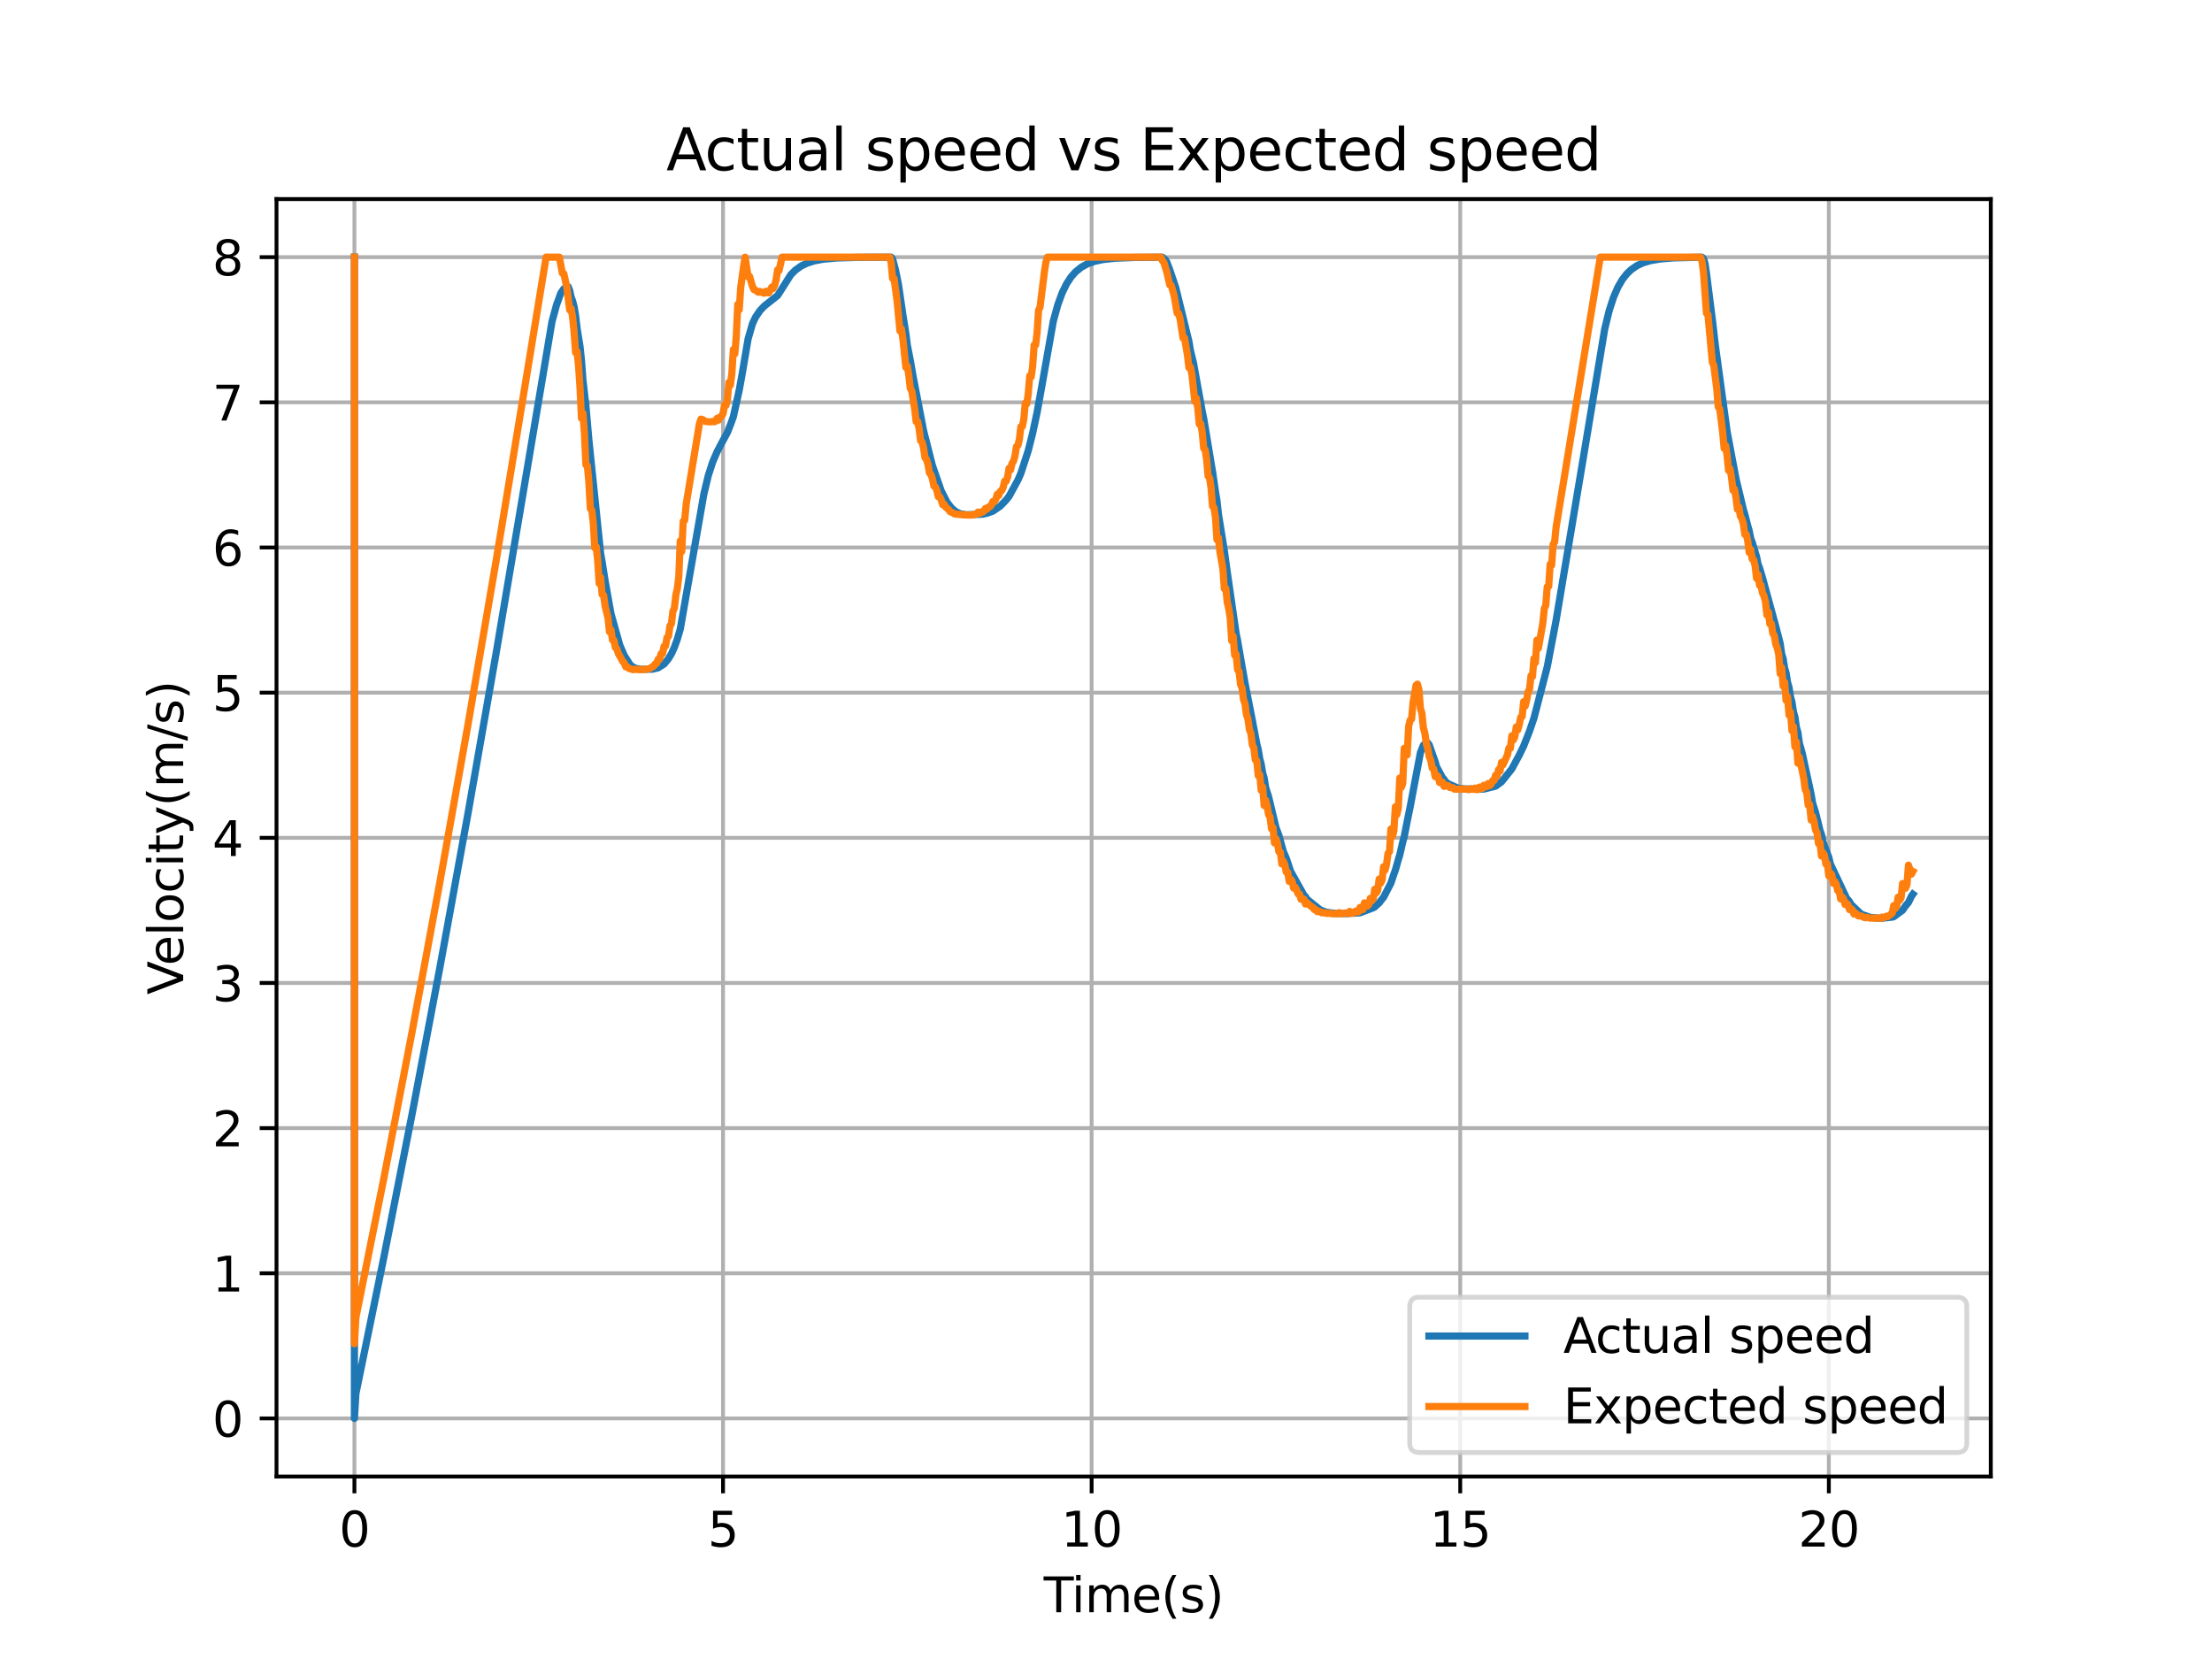<?xml version="1.0" encoding="utf-8" standalone="no"?>
<!DOCTYPE svg PUBLIC "-//W3C//DTD SVG 1.1//EN"
  "http://www.w3.org/Graphics/SVG/1.1/DTD/svg11.dtd">
<svg xmlns:xlink="http://www.w3.org/1999/xlink" width="460.8pt" height="345.6pt" viewBox="0 0 460.8 345.6" xmlns="http://www.w3.org/2000/svg" version="1.1">
 <defs>
  <style type="text/css">*{stroke-linejoin: round; stroke-linecap: butt}</style>
 </defs>
 <g id="figure_1">
  <g id="patch_1">
   <path d="M 0 345.6 
L 460.8 345.6 
L 460.8 0 
L 0 0 
z
" style="fill: #ffffff"/>
  </g>
  <g id="axes_1">
   <g id="patch_2">
    <path d="M 57.6 307.584 
L 414.72 307.584 
L 414.72 41.472 
L 57.6 41.472 
z
" style="fill: #ffffff"/>
   </g>
   <g id="matplotlib.axis_1">
    <g id="xtick_1">
     <g id="line2d_1">
      <path d="M 73.833 307.584 
L 73.833 41.472 
" clip-path="url(#pa29444a1f4)" style="fill: none; stroke: #b0b0b0; stroke-width: 0.8; stroke-linecap: square"/>
     </g>
     <g id="line2d_2">
      <defs>
       <path id="m84d66232bf" d="M 0 0 
L 0 3.5 
" style="stroke: #000000; stroke-width: 0.8"/>
      </defs>
      <g>
       <use xlink:href="#m84d66232bf" x="73.833" y="307.584" style="stroke: #000000; stroke-width: 0.8"/>
      </g>
     </g>
     <g id="text_1">
      <!-- 0 -->
      <g transform="translate(70.651 322.182) scale(0.1 -0.1)">
       <defs>
        <path id="DejaVuSans-30" d="M 2034 4250 
Q 1547 4250 1301 3770 
Q 1056 3291 1056 2328 
Q 1056 1369 1301 889 
Q 1547 409 2034 409 
Q 2525 409 2770 889 
Q 3016 1369 3016 2328 
Q 3016 3291 2770 3770 
Q 2525 4250 2034 4250 
z
M 2034 4750 
Q 2819 4750 3233 4129 
Q 3647 3509 3647 2328 
Q 3647 1150 3233 529 
Q 2819 -91 2034 -91 
Q 1250 -91 836 529 
Q 422 1150 422 2328 
Q 422 3509 836 4129 
Q 1250 4750 2034 4750 
z
" transform="scale(0.016)"/>
       </defs>
       <use xlink:href="#DejaVuSans-30"/>
      </g>
     </g>
    </g>
    <g id="xtick_2">
     <g id="line2d_3">
      <path d="M 150.62 307.584 
L 150.62 41.472 
" clip-path="url(#pa29444a1f4)" style="fill: none; stroke: #b0b0b0; stroke-width: 0.8; stroke-linecap: square"/>
     </g>
     <g id="line2d_4">
      <g>
       <use xlink:href="#m84d66232bf" x="150.62" y="307.584" style="stroke: #000000; stroke-width: 0.8"/>
      </g>
     </g>
     <g id="text_2">
      <!-- 5 -->
      <g transform="translate(147.438 322.182) scale(0.1 -0.1)">
       <defs>
        <path id="DejaVuSans-35" d="M 691 4666 
L 3169 4666 
L 3169 4134 
L 1269 4134 
L 1269 2991 
Q 1406 3038 1543 3061 
Q 1681 3084 1819 3084 
Q 2600 3084 3056 2656 
Q 3513 2228 3513 1497 
Q 3513 744 3044 326 
Q 2575 -91 1722 -91 
Q 1428 -91 1123 -41 
Q 819 9 494 109 
L 494 744 
Q 775 591 1075 516 
Q 1375 441 1709 441 
Q 2250 441 2565 725 
Q 2881 1009 2881 1497 
Q 2881 1984 2565 2268 
Q 2250 2553 1709 2553 
Q 1456 2553 1204 2497 
Q 953 2441 691 2322 
L 691 4666 
z
" transform="scale(0.016)"/>
       </defs>
       <use xlink:href="#DejaVuSans-35"/>
      </g>
     </g>
    </g>
    <g id="xtick_3">
     <g id="line2d_5">
      <path d="M 227.406 307.584 
L 227.406 41.472 
" clip-path="url(#pa29444a1f4)" style="fill: none; stroke: #b0b0b0; stroke-width: 0.8; stroke-linecap: square"/>
     </g>
     <g id="line2d_6">
      <g>
       <use xlink:href="#m84d66232bf" x="227.406" y="307.584" style="stroke: #000000; stroke-width: 0.8"/>
      </g>
     </g>
     <g id="text_3">
      <!-- 10 -->
      <g transform="translate(221.044 322.182) scale(0.1 -0.1)">
       <defs>
        <path id="DejaVuSans-31" d="M 794 531 
L 1825 531 
L 1825 4091 
L 703 3866 
L 703 4441 
L 1819 4666 
L 2450 4666 
L 2450 531 
L 3481 531 
L 3481 0 
L 794 0 
L 794 531 
z
" transform="scale(0.016)"/>
       </defs>
       <use xlink:href="#DejaVuSans-31"/>
       <use xlink:href="#DejaVuSans-30" x="63.623"/>
      </g>
     </g>
    </g>
    <g id="xtick_4">
     <g id="line2d_7">
      <path d="M 304.193 307.584 
L 304.193 41.472 
" clip-path="url(#pa29444a1f4)" style="fill: none; stroke: #b0b0b0; stroke-width: 0.8; stroke-linecap: square"/>
     </g>
     <g id="line2d_8">
      <g>
       <use xlink:href="#m84d66232bf" x="304.193" y="307.584" style="stroke: #000000; stroke-width: 0.8"/>
      </g>
     </g>
     <g id="text_4">
      <!-- 15 -->
      <g transform="translate(297.831 322.182) scale(0.1 -0.1)">
       <use xlink:href="#DejaVuSans-31"/>
       <use xlink:href="#DejaVuSans-35" x="63.623"/>
      </g>
     </g>
    </g>
    <g id="xtick_5">
     <g id="line2d_9">
      <path d="M 380.98 307.584 
L 380.98 41.472 
" clip-path="url(#pa29444a1f4)" style="fill: none; stroke: #b0b0b0; stroke-width: 0.8; stroke-linecap: square"/>
     </g>
     <g id="line2d_10">
      <g>
       <use xlink:href="#m84d66232bf" x="380.98" y="307.584" style="stroke: #000000; stroke-width: 0.8"/>
      </g>
     </g>
     <g id="text_5">
      <!-- 20 -->
      <g transform="translate(374.617 322.182) scale(0.1 -0.1)">
       <defs>
        <path id="DejaVuSans-32" d="M 1228 531 
L 3431 531 
L 3431 0 
L 469 0 
L 469 531 
Q 828 903 1448 1529 
Q 2069 2156 2228 2338 
Q 2531 2678 2651 2914 
Q 2772 3150 2772 3378 
Q 2772 3750 2511 3984 
Q 2250 4219 1831 4219 
Q 1534 4219 1204 4116 
Q 875 4013 500 3803 
L 500 4441 
Q 881 4594 1212 4672 
Q 1544 4750 1819 4750 
Q 2544 4750 2975 4387 
Q 3406 4025 3406 3419 
Q 3406 3131 3298 2873 
Q 3191 2616 2906 2266 
Q 2828 2175 2409 1742 
Q 1991 1309 1228 531 
z
" transform="scale(0.016)"/>
       </defs>
       <use xlink:href="#DejaVuSans-32"/>
       <use xlink:href="#DejaVuSans-30" x="63.623"/>
      </g>
     </g>
    </g>
    <g id="text_6">
     <!-- Time(s) -->
     <g transform="translate(217.42 335.861) scale(0.1 -0.1)">
      <defs>
       <path id="DejaVuSans-54" d="M -19 4666 
L 3928 4666 
L 3928 4134 
L 2272 4134 
L 2272 0 
L 1638 0 
L 1638 4134 
L -19 4134 
L -19 4666 
z
" transform="scale(0.016)"/>
       <path id="DejaVuSans-69" d="M 603 3500 
L 1178 3500 
L 1178 0 
L 603 0 
L 603 3500 
z
M 603 4863 
L 1178 4863 
L 1178 4134 
L 603 4134 
L 603 4863 
z
" transform="scale(0.016)"/>
       <path id="DejaVuSans-6d" d="M 3328 2828 
Q 3544 3216 3844 3400 
Q 4144 3584 4550 3584 
Q 5097 3584 5394 3201 
Q 5691 2819 5691 2113 
L 5691 0 
L 5113 0 
L 5113 2094 
Q 5113 2597 4934 2840 
Q 4756 3084 4391 3084 
Q 3944 3084 3684 2787 
Q 3425 2491 3425 1978 
L 3425 0 
L 2847 0 
L 2847 2094 
Q 2847 2600 2669 2842 
Q 2491 3084 2119 3084 
Q 1678 3084 1418 2786 
Q 1159 2488 1159 1978 
L 1159 0 
L 581 0 
L 581 3500 
L 1159 3500 
L 1159 2956 
Q 1356 3278 1631 3431 
Q 1906 3584 2284 3584 
Q 2666 3584 2933 3390 
Q 3200 3197 3328 2828 
z
" transform="scale(0.016)"/>
       <path id="DejaVuSans-65" d="M 3597 1894 
L 3597 1613 
L 953 1613 
Q 991 1019 1311 708 
Q 1631 397 2203 397 
Q 2534 397 2845 478 
Q 3156 559 3463 722 
L 3463 178 
Q 3153 47 2828 -22 
Q 2503 -91 2169 -91 
Q 1331 -91 842 396 
Q 353 884 353 1716 
Q 353 2575 817 3079 
Q 1281 3584 2069 3584 
Q 2775 3584 3186 3129 
Q 3597 2675 3597 1894 
z
M 3022 2063 
Q 3016 2534 2758 2815 
Q 2500 3097 2075 3097 
Q 1594 3097 1305 2825 
Q 1016 2553 972 2059 
L 3022 2063 
z
" transform="scale(0.016)"/>
       <path id="DejaVuSans-28" d="M 1984 4856 
Q 1566 4138 1362 3434 
Q 1159 2731 1159 2009 
Q 1159 1288 1364 580 
Q 1569 -128 1984 -844 
L 1484 -844 
Q 1016 -109 783 600 
Q 550 1309 550 2009 
Q 550 2706 781 3412 
Q 1013 4119 1484 4856 
L 1984 4856 
z
" transform="scale(0.016)"/>
       <path id="DejaVuSans-73" d="M 2834 3397 
L 2834 2853 
Q 2591 2978 2328 3040 
Q 2066 3103 1784 3103 
Q 1356 3103 1142 2972 
Q 928 2841 928 2578 
Q 928 2378 1081 2264 
Q 1234 2150 1697 2047 
L 1894 2003 
Q 2506 1872 2764 1633 
Q 3022 1394 3022 966 
Q 3022 478 2636 193 
Q 2250 -91 1575 -91 
Q 1294 -91 989 -36 
Q 684 19 347 128 
L 347 722 
Q 666 556 975 473 
Q 1284 391 1588 391 
Q 1994 391 2212 530 
Q 2431 669 2431 922 
Q 2431 1156 2273 1281 
Q 2116 1406 1581 1522 
L 1381 1569 
Q 847 1681 609 1914 
Q 372 2147 372 2553 
Q 372 3047 722 3315 
Q 1072 3584 1716 3584 
Q 2034 3584 2315 3537 
Q 2597 3491 2834 3397 
z
" transform="scale(0.016)"/>
       <path id="DejaVuSans-29" d="M 513 4856 
L 1013 4856 
Q 1481 4119 1714 3412 
Q 1947 2706 1947 2009 
Q 1947 1309 1714 600 
Q 1481 -109 1013 -844 
L 513 -844 
Q 928 -128 1133 580 
Q 1338 1288 1338 2009 
Q 1338 2731 1133 3434 
Q 928 4138 513 4856 
z
" transform="scale(0.016)"/>
      </defs>
      <use xlink:href="#DejaVuSans-54"/>
      <use xlink:href="#DejaVuSans-69" x="57.959"/>
      <use xlink:href="#DejaVuSans-6d" x="85.742"/>
      <use xlink:href="#DejaVuSans-65" x="183.154"/>
      <use xlink:href="#DejaVuSans-28" x="244.678"/>
      <use xlink:href="#DejaVuSans-73" x="283.691"/>
      <use xlink:href="#DejaVuSans-29" x="335.791"/>
     </g>
    </g>
   </g>
   <g id="matplotlib.axis_2">
    <g id="ytick_1">
     <g id="line2d_11">
      <path d="M 57.6 295.488 
L 414.72 295.488 
" clip-path="url(#pa29444a1f4)" style="fill: none; stroke: #b0b0b0; stroke-width: 0.8; stroke-linecap: square"/>
     </g>
     <g id="line2d_12">
      <defs>
       <path id="m4e25869299" d="M 0 0 
L -3.5 0 
" style="stroke: #000000; stroke-width: 0.8"/>
      </defs>
      <g>
       <use xlink:href="#m4e25869299" x="57.6" y="295.488" style="stroke: #000000; stroke-width: 0.8"/>
      </g>
     </g>
     <g id="text_7">
      <!-- 0 -->
      <g transform="translate(44.237 299.287) scale(0.1 -0.1)">
       <use xlink:href="#DejaVuSans-30"/>
      </g>
     </g>
    </g>
    <g id="ytick_2">
     <g id="line2d_13">
      <path d="M 57.6 265.248 
L 414.72 265.248 
" clip-path="url(#pa29444a1f4)" style="fill: none; stroke: #b0b0b0; stroke-width: 0.8; stroke-linecap: square"/>
     </g>
     <g id="line2d_14">
      <g>
       <use xlink:href="#m4e25869299" x="57.6" y="265.248" style="stroke: #000000; stroke-width: 0.8"/>
      </g>
     </g>
     <g id="text_8">
      <!-- 1 -->
      <g transform="translate(44.237 269.047) scale(0.1 -0.1)">
       <use xlink:href="#DejaVuSans-31"/>
      </g>
     </g>
    </g>
    <g id="ytick_3">
     <g id="line2d_15">
      <path d="M 57.6 235.008 
L 414.72 235.008 
" clip-path="url(#pa29444a1f4)" style="fill: none; stroke: #b0b0b0; stroke-width: 0.8; stroke-linecap: square"/>
     </g>
     <g id="line2d_16">
      <g>
       <use xlink:href="#m4e25869299" x="57.6" y="235.008" style="stroke: #000000; stroke-width: 0.8"/>
      </g>
     </g>
     <g id="text_9">
      <!-- 2 -->
      <g transform="translate(44.237 238.807) scale(0.1 -0.1)">
       <use xlink:href="#DejaVuSans-32"/>
      </g>
     </g>
    </g>
    <g id="ytick_4">
     <g id="line2d_17">
      <path d="M 57.6 204.768 
L 414.72 204.768 
" clip-path="url(#pa29444a1f4)" style="fill: none; stroke: #b0b0b0; stroke-width: 0.8; stroke-linecap: square"/>
     </g>
     <g id="line2d_18">
      <g>
       <use xlink:href="#m4e25869299" x="57.6" y="204.768" style="stroke: #000000; stroke-width: 0.8"/>
      </g>
     </g>
     <g id="text_10">
      <!-- 3 -->
      <g transform="translate(44.237 208.567) scale(0.1 -0.1)">
       <defs>
        <path id="DejaVuSans-33" d="M 2597 2516 
Q 3050 2419 3304 2112 
Q 3559 1806 3559 1356 
Q 3559 666 3084 287 
Q 2609 -91 1734 -91 
Q 1441 -91 1130 -33 
Q 819 25 488 141 
L 488 750 
Q 750 597 1062 519 
Q 1375 441 1716 441 
Q 2309 441 2620 675 
Q 2931 909 2931 1356 
Q 2931 1769 2642 2001 
Q 2353 2234 1838 2234 
L 1294 2234 
L 1294 2753 
L 1863 2753 
Q 2328 2753 2575 2939 
Q 2822 3125 2822 3475 
Q 2822 3834 2567 4026 
Q 2313 4219 1838 4219 
Q 1578 4219 1281 4162 
Q 984 4106 628 3988 
L 628 4550 
Q 988 4650 1302 4700 
Q 1616 4750 1894 4750 
Q 2613 4750 3031 4423 
Q 3450 4097 3450 3541 
Q 3450 3153 3228 2886 
Q 3006 2619 2597 2516 
z
" transform="scale(0.016)"/>
       </defs>
       <use xlink:href="#DejaVuSans-33"/>
      </g>
     </g>
    </g>
    <g id="ytick_5">
     <g id="line2d_19">
      <path d="M 57.6 174.528 
L 414.72 174.528 
" clip-path="url(#pa29444a1f4)" style="fill: none; stroke: #b0b0b0; stroke-width: 0.8; stroke-linecap: square"/>
     </g>
     <g id="line2d_20">
      <g>
       <use xlink:href="#m4e25869299" x="57.6" y="174.528" style="stroke: #000000; stroke-width: 0.8"/>
      </g>
     </g>
     <g id="text_11">
      <!-- 4 -->
      <g transform="translate(44.237 178.327) scale(0.1 -0.1)">
       <defs>
        <path id="DejaVuSans-34" d="M 2419 4116 
L 825 1625 
L 2419 1625 
L 2419 4116 
z
M 2253 4666 
L 3047 4666 
L 3047 1625 
L 3713 1625 
L 3713 1100 
L 3047 1100 
L 3047 0 
L 2419 0 
L 2419 1100 
L 313 1100 
L 313 1709 
L 2253 4666 
z
" transform="scale(0.016)"/>
       </defs>
       <use xlink:href="#DejaVuSans-34"/>
      </g>
     </g>
    </g>
    <g id="ytick_6">
     <g id="line2d_21">
      <path d="M 57.6 144.288 
L 414.72 144.288 
" clip-path="url(#pa29444a1f4)" style="fill: none; stroke: #b0b0b0; stroke-width: 0.8; stroke-linecap: square"/>
     </g>
     <g id="line2d_22">
      <g>
       <use xlink:href="#m4e25869299" x="57.6" y="144.288" style="stroke: #000000; stroke-width: 0.8"/>
      </g>
     </g>
     <g id="text_12">
      <!-- 5 -->
      <g transform="translate(44.237 148.087) scale(0.1 -0.1)">
       <use xlink:href="#DejaVuSans-35"/>
      </g>
     </g>
    </g>
    <g id="ytick_7">
     <g id="line2d_23">
      <path d="M 57.6 114.048 
L 414.72 114.048 
" clip-path="url(#pa29444a1f4)" style="fill: none; stroke: #b0b0b0; stroke-width: 0.8; stroke-linecap: square"/>
     </g>
     <g id="line2d_24">
      <g>
       <use xlink:href="#m4e25869299" x="57.6" y="114.048" style="stroke: #000000; stroke-width: 0.8"/>
      </g>
     </g>
     <g id="text_13">
      <!-- 6 -->
      <g transform="translate(44.237 117.847) scale(0.1 -0.1)">
       <defs>
        <path id="DejaVuSans-36" d="M 2113 2584 
Q 1688 2584 1439 2293 
Q 1191 2003 1191 1497 
Q 1191 994 1439 701 
Q 1688 409 2113 409 
Q 2538 409 2786 701 
Q 3034 994 3034 1497 
Q 3034 2003 2786 2293 
Q 2538 2584 2113 2584 
z
M 3366 4563 
L 3366 3988 
Q 3128 4100 2886 4159 
Q 2644 4219 2406 4219 
Q 1781 4219 1451 3797 
Q 1122 3375 1075 2522 
Q 1259 2794 1537 2939 
Q 1816 3084 2150 3084 
Q 2853 3084 3261 2657 
Q 3669 2231 3669 1497 
Q 3669 778 3244 343 
Q 2819 -91 2113 -91 
Q 1303 -91 875 529 
Q 447 1150 447 2328 
Q 447 3434 972 4092 
Q 1497 4750 2381 4750 
Q 2619 4750 2861 4703 
Q 3103 4656 3366 4563 
z
" transform="scale(0.016)"/>
       </defs>
       <use xlink:href="#DejaVuSans-36"/>
      </g>
     </g>
    </g>
    <g id="ytick_8">
     <g id="line2d_25">
      <path d="M 57.6 83.808 
L 414.72 83.808 
" clip-path="url(#pa29444a1f4)" style="fill: none; stroke: #b0b0b0; stroke-width: 0.8; stroke-linecap: square"/>
     </g>
     <g id="line2d_26">
      <g>
       <use xlink:href="#m4e25869299" x="57.6" y="83.808" style="stroke: #000000; stroke-width: 0.8"/>
      </g>
     </g>
     <g id="text_14">
      <!-- 7 -->
      <g transform="translate(44.237 87.607) scale(0.1 -0.1)">
       <defs>
        <path id="DejaVuSans-37" d="M 525 4666 
L 3525 4666 
L 3525 4397 
L 1831 0 
L 1172 0 
L 2766 4134 
L 525 4134 
L 525 4666 
z
" transform="scale(0.016)"/>
       </defs>
       <use xlink:href="#DejaVuSans-37"/>
      </g>
     </g>
    </g>
    <g id="ytick_9">
     <g id="line2d_27">
      <path d="M 57.6 53.568 
L 414.72 53.568 
" clip-path="url(#pa29444a1f4)" style="fill: none; stroke: #b0b0b0; stroke-width: 0.8; stroke-linecap: square"/>
     </g>
     <g id="line2d_28">
      <g>
       <use xlink:href="#m4e25869299" x="57.6" y="53.568" style="stroke: #000000; stroke-width: 0.8"/>
      </g>
     </g>
     <g id="text_15">
      <!-- 8 -->
      <g transform="translate(44.237 57.367) scale(0.1 -0.1)">
       <defs>
        <path id="DejaVuSans-38" d="M 2034 2216 
Q 1584 2216 1326 1975 
Q 1069 1734 1069 1313 
Q 1069 891 1326 650 
Q 1584 409 2034 409 
Q 2484 409 2743 651 
Q 3003 894 3003 1313 
Q 3003 1734 2745 1975 
Q 2488 2216 2034 2216 
z
M 1403 2484 
Q 997 2584 770 2862 
Q 544 3141 544 3541 
Q 544 4100 942 4425 
Q 1341 4750 2034 4750 
Q 2731 4750 3128 4425 
Q 3525 4100 3525 3541 
Q 3525 3141 3298 2862 
Q 3072 2584 2669 2484 
Q 3125 2378 3379 2068 
Q 3634 1759 3634 1313 
Q 3634 634 3220 271 
Q 2806 -91 2034 -91 
Q 1263 -91 848 271 
Q 434 634 434 1313 
Q 434 1759 690 2068 
Q 947 2378 1403 2484 
z
M 1172 3481 
Q 1172 3119 1398 2916 
Q 1625 2713 2034 2713 
Q 2441 2713 2670 2916 
Q 2900 3119 2900 3481 
Q 2900 3844 2670 4047 
Q 2441 4250 2034 4250 
Q 1625 4250 1398 4047 
Q 1172 3844 1172 3481 
z
" transform="scale(0.016)"/>
       </defs>
       <use xlink:href="#DejaVuSans-38"/>
      </g>
     </g>
    </g>
    <g id="text_16">
     <!-- Velocity(m/s) -->
     <g transform="translate(38.158 207.205) rotate(-90) scale(0.1 -0.1)">
      <defs>
       <path id="DejaVuSans-56" d="M 1831 0 
L 50 4666 
L 709 4666 
L 2188 738 
L 3669 4666 
L 4325 4666 
L 2547 0 
L 1831 0 
z
" transform="scale(0.016)"/>
       <path id="DejaVuSans-6c" d="M 603 4863 
L 1178 4863 
L 1178 0 
L 603 0 
L 603 4863 
z
" transform="scale(0.016)"/>
       <path id="DejaVuSans-6f" d="M 1959 3097 
Q 1497 3097 1228 2736 
Q 959 2375 959 1747 
Q 959 1119 1226 758 
Q 1494 397 1959 397 
Q 2419 397 2687 759 
Q 2956 1122 2956 1747 
Q 2956 2369 2687 2733 
Q 2419 3097 1959 3097 
z
M 1959 3584 
Q 2709 3584 3137 3096 
Q 3566 2609 3566 1747 
Q 3566 888 3137 398 
Q 2709 -91 1959 -91 
Q 1206 -91 779 398 
Q 353 888 353 1747 
Q 353 2609 779 3096 
Q 1206 3584 1959 3584 
z
" transform="scale(0.016)"/>
       <path id="DejaVuSans-63" d="M 3122 3366 
L 3122 2828 
Q 2878 2963 2633 3030 
Q 2388 3097 2138 3097 
Q 1578 3097 1268 2742 
Q 959 2388 959 1747 
Q 959 1106 1268 751 
Q 1578 397 2138 397 
Q 2388 397 2633 464 
Q 2878 531 3122 666 
L 3122 134 
Q 2881 22 2623 -34 
Q 2366 -91 2075 -91 
Q 1284 -91 818 406 
Q 353 903 353 1747 
Q 353 2603 823 3093 
Q 1294 3584 2113 3584 
Q 2378 3584 2631 3529 
Q 2884 3475 3122 3366 
z
" transform="scale(0.016)"/>
       <path id="DejaVuSans-74" d="M 1172 4494 
L 1172 3500 
L 2356 3500 
L 2356 3053 
L 1172 3053 
L 1172 1153 
Q 1172 725 1289 603 
Q 1406 481 1766 481 
L 2356 481 
L 2356 0 
L 1766 0 
Q 1100 0 847 248 
Q 594 497 594 1153 
L 594 3053 
L 172 3053 
L 172 3500 
L 594 3500 
L 594 4494 
L 1172 4494 
z
" transform="scale(0.016)"/>
       <path id="DejaVuSans-79" d="M 2059 -325 
Q 1816 -950 1584 -1140 
Q 1353 -1331 966 -1331 
L 506 -1331 
L 506 -850 
L 844 -850 
Q 1081 -850 1212 -737 
Q 1344 -625 1503 -206 
L 1606 56 
L 191 3500 
L 800 3500 
L 1894 763 
L 2988 3500 
L 3597 3500 
L 2059 -325 
z
" transform="scale(0.016)"/>
       <path id="DejaVuSans-2f" d="M 1625 4666 
L 2156 4666 
L 531 -594 
L 0 -594 
L 1625 4666 
z
" transform="scale(0.016)"/>
      </defs>
      <use xlink:href="#DejaVuSans-56"/>
      <use xlink:href="#DejaVuSans-65" x="60.658"/>
      <use xlink:href="#DejaVuSans-6c" x="122.182"/>
      <use xlink:href="#DejaVuSans-6f" x="149.965"/>
      <use xlink:href="#DejaVuSans-63" x="211.146"/>
      <use xlink:href="#DejaVuSans-69" x="266.127"/>
      <use xlink:href="#DejaVuSans-74" x="293.91"/>
      <use xlink:href="#DejaVuSans-79" x="333.119"/>
      <use xlink:href="#DejaVuSans-28" x="392.299"/>
      <use xlink:href="#DejaVuSans-6d" x="431.312"/>
      <use xlink:href="#DejaVuSans-2f" x="528.725"/>
      <use xlink:href="#DejaVuSans-73" x="562.416"/>
      <use xlink:href="#DejaVuSans-29" x="614.516"/>
     </g>
    </g>
   </g>
   <g id="line2d_29">
    <path d="M 73.833 53.568 
L 73.833 295.488 
L 74.14 290.312 
L 79.976 261.85 
L 79.976 261.85 
L 85.811 232.259 
L 85.811 232.259 
L 91.647 201.492 
L 91.647 201.492 
L 97.483 169.503 
L 97.483 169.503 
L 103.319 136.244 
L 103.319 136.244 
L 109.155 101.665 
L 109.155 101.665 
L 114.99 66.997 
L 114.99 66.997 
L 115.912 63.594 
L 115.912 63.594 
L 116.833 61.053 
L 116.833 61.053 
L 117.448 60.166 
L 117.448 60.166 
L 118.062 59.722 
L 118.062 59.722 
L 118.369 59.727 
L 118.369 59.727 
L 118.676 60.513 
L 118.983 61.913 
L 118.983 61.913 
L 119.291 62.731 
L 119.291 62.731 
L 119.598 63.922 
L 119.598 63.922 
L 119.905 65.738 
L 120.212 68.39 
L 120.212 68.39 
L 120.826 72.173 
L 120.826 72.173 
L 121.133 75.107 
L 121.133 75.107 
L 121.441 79.249 
L 121.441 79.249 
L 122.055 84.568 
L 122.055 84.568 
L 122.669 91.624 
L 122.669 91.624 
L 125.126 115.343 
L 125.126 115.343 
L 125.433 117.044 
L 125.433 117.044 
L 126.048 120.971 
L 126.048 120.971 
L 127.276 127.848 
L 127.276 127.848 
L 129.119 134.425 
L 129.119 134.425 
L 130.041 136.55 
L 130.041 136.55 
L 131.269 138.489 
L 131.269 138.489 
L 131.884 138.973 
L 131.884 138.973 
L 132.498 139.252 
L 132.498 139.252 
L 133.419 139.416 
L 133.419 139.416 
L 135.876 139.411 
L 135.876 139.411 
L 137.105 139.119 
L 137.105 139.119 
L 138.334 138.336 
L 138.334 138.336 
L 139.255 137.225 
L 139.255 137.225 
L 139.869 136.195 
L 139.869 136.195 
L 140.484 134.847 
L 140.484 134.847 
L 141.098 133.146 
L 141.098 133.146 
L 141.712 131.051 
L 141.712 131.051 
L 145.398 109.956 
L 145.398 109.956 
L 146.627 102.92 
L 146.627 102.92 
L 147.548 99.076 
L 147.548 99.076 
L 148.469 96.232 
L 148.469 96.232 
L 149.391 94.095 
L 149.391 94.095 
L 150.312 92.336 
L 150.312 92.336 
L 151.541 90.07 
L 151.541 90.07 
L 152.155 88.514 
L 152.155 88.514 
L 152.77 86.818 
L 152.77 86.818 
L 153.998 81.259 
L 153.998 81.259 
L 154.612 77.863 
L 154.612 77.863 
L 155.841 70.601 
L 155.841 70.601 
L 156.762 67.41 
L 156.762 67.41 
L 157.377 66.102 
L 157.377 66.102 
L 158.298 64.731 
L 158.298 64.731 
L 159.22 63.755 
L 159.22 63.755 
L 161.984 61.567 
L 161.984 61.567 
L 164.748 57.22 
L 164.748 57.22 
L 165.67 56.295 
L 165.67 56.295 
L 166.898 55.415 
L 166.898 55.415 
L 168.127 54.819 
L 168.127 54.819 
L 169.663 54.336 
L 169.663 54.336 
L 171.506 53.996 
L 171.506 53.996 
L 174.27 53.746 
L 174.27 53.746 
L 178.57 53.614 
L 178.57 53.614 
L 185.634 53.573 
L 185.634 53.573 
L 185.941 53.95 
L 185.941 53.95 
L 186.556 56.266 
L 186.556 56.266 
L 187.17 59.301 
L 187.17 59.301 
L 188.091 65.62 
L 188.091 65.62 
L 188.706 69.502 
L 188.706 69.502 
L 189.013 71.921 
L 189.013 71.921 
L 189.627 75.055 
L 189.627 75.055 
L 190.242 78.572 
L 190.242 78.572 
L 192.392 89.698 
L 192.392 89.698 
L 194.234 96.979 
L 194.234 96.979 
L 196.077 102.271 
L 196.077 102.271 
L 197.306 104.667 
L 197.306 104.667 
L 198.227 105.849 
L 198.227 105.849 
L 199.149 106.617 
L 199.149 106.617 
L 200.07 107.044 
L 200.07 107.044 
L 201.299 107.238 
L 201.299 107.238 
L 204.677 107.122 
L 204.677 107.122 
L 205.599 106.92 
L 205.599 106.92 
L 206.827 106.487 
L 206.827 106.487 
L 208.363 105.437 
L 208.363 105.437 
L 209.592 104.164 
L 209.592 104.164 
L 210.206 103.392 
L 210.206 103.392 
L 212.049 100.012 
L 212.049 100.012 
L 212.663 98.615 
L 212.663 98.615 
L 214.199 93.886 
L 214.199 93.886 
L 215.12 90.244 
L 215.12 90.244 
L 216.042 85.924 
L 216.042 85.924 
L 216.963 80.831 
L 216.963 80.831 
L 219.42 66.928 
L 219.42 66.928 
L 220.342 63.542 
L 220.342 63.542 
L 221.263 61.014 
L 221.263 61.014 
L 222.185 59.127 
L 222.185 59.127 
L 223.106 57.718 
L 223.106 57.718 
L 224.028 56.666 
L 224.028 56.666 
L 225.256 55.666 
L 225.256 55.666 
L 226.485 54.989 
L 226.485 54.989 
L 228.021 54.441 
L 228.021 54.441 
L 229.863 54.055 
L 229.863 54.055 
L 232.321 53.791 
L 232.321 53.791 
L 236.314 53.631 
L 236.314 53.631 
L 242.149 53.578 
L 242.149 53.578 
L 242.764 54.124 
L 242.764 54.124 
L 243.071 54.615 
L 243.071 54.615 
L 243.685 56.231 
L 243.685 56.231 
L 244.299 58.044 
L 244.299 58.044 
L 244.914 59.873 
L 244.914 59.873 
L 247.678 71.141 
L 247.678 71.141 
L 247.985 73.018 
L 247.985 73.018 
L 248.599 75.503 
L 248.599 75.503 
L 250.442 85.663 
L 250.442 85.663 
L 250.749 87.173 
L 250.749 87.173 
L 251.364 90.826 
L 251.364 90.826 
L 252.285 96.441 
L 252.285 96.441 
L 252.592 98.234 
L 252.592 98.234 
L 253.207 102.46 
L 253.207 102.46 
L 253.514 104.303 
L 253.514 104.303 
L 253.821 107.101 
L 253.821 107.101 
L 254.742 112.823 
L 254.742 112.823 
L 255.05 114.743 
L 255.05 114.743 
L 255.664 119.227 
L 255.664 119.227 
L 257.507 131.96 
L 257.507 131.96 
L 257.814 133.449 
L 257.814 133.449 
L 258.428 137.033 
L 258.428 137.033 
L 259.35 142.266 
L 259.35 142.266 
L 260.885 150.081 
L 260.885 150.081 
L 261.807 154.945 
L 261.807 154.945 
L 262.114 156.169 
L 262.114 156.169 
L 262.421 158.028 
L 262.421 158.028 
L 262.728 159.185 
L 262.728 159.185 
L 263.035 161.058 
L 263.035 161.058 
L 263.343 162.056 
L 263.343 162.056 
L 263.65 164.035 
L 263.65 164.035 
L 264.264 165.948 
L 264.264 165.948 
L 265.8 172.37 
L 265.8 172.37 
L 266.414 174.02 
L 266.414 174.02 
L 267.335 177.369 
L 267.335 177.369 
L 267.95 178.781 
L 267.95 178.781 
L 268.871 181.538 
L 268.871 181.538 
L 271.635 186.484 
L 271.635 186.484 
L 271.943 186.776 
L 271.943 186.776 
L 272.25 187.306 
L 272.25 187.306 
L 275.014 189.539 
L 275.014 189.539 
L 276.243 190.031 
L 276.243 190.031 
L 278.086 190.276 
L 278.086 190.276 
L 280.236 190.32 
L 280.236 190.32 
L 283.307 190.16 
L 283.307 190.16 
L 286.071 189.109 
L 286.071 189.109 
L 286.379 188.94 
L 286.379 188.94 
L 286.993 188.359 
L 286.993 188.359 
L 287.3 188.098 
L 287.3 188.098 
L 287.914 187.297 
L 287.914 187.297 
L 288.221 186.929 
L 288.221 186.929 
L 289.757 183.959 
L 289.757 183.959 
L 290.371 182.106 
L 290.371 182.106 
L 290.679 181.27 
L 290.679 181.27 
L 291.293 179.082 
L 291.293 179.082 
L 291.6 178.085 
L 292.214 175.431 
L 292.214 175.431 
L 292.522 174.3 
L 292.522 174.3 
L 293.136 171.148 
L 293.136 171.148 
L 293.75 168.142 
L 293.75 168.142 
L 295.9 156.784 
L 295.9 156.784 
L 296.514 155.247 
L 296.514 155.247 
L 297.129 154.704 
L 297.129 154.704 
L 297.436 154.772 
L 297.436 154.772 
L 297.743 155.201 
L 297.743 155.201 
L 298.972 158.709 
L 298.972 158.709 
L 299.279 159.766 
L 299.279 159.766 
L 300.507 162.028 
L 300.507 162.028 
L 300.814 162.343 
L 300.814 162.343 
L 301.122 162.849 
L 301.122 162.849 
L 301.736 163.297 
L 301.736 163.297 
L 303.886 164.253 
L 303.886 164.253 
L 305.422 164.355 
L 305.422 164.355 
L 309.107 164.383 
L 309.107 164.383 
L 311.565 163.766 
L 311.565 163.766 
L 312.793 162.864 
L 312.793 162.864 
L 314.943 160.179 
L 314.943 160.179 
L 315.558 159.038 
L 315.558 159.038 
L 316.479 157.326 
L 316.479 157.326 
L 317.4 155.427 
L 317.4 155.427 
L 318.629 152.306 
L 318.629 152.306 
L 319.55 149.609 
L 319.55 149.609 
L 322.315 138.942 
L 322.315 138.942 
L 324.158 129.267 
L 324.158 129.267 
L 329.993 94.41 
L 329.993 94.41 
L 334.294 68.523 
L 334.294 68.523 
L 335.215 64.733 
L 335.215 64.733 
L 336.136 61.903 
L 336.136 61.903 
L 337.058 59.79 
L 337.058 59.79 
L 337.979 58.213 
L 337.979 58.213 
L 338.901 57.036 
L 338.901 57.036 
L 339.822 56.157 
L 339.822 56.157 
L 341.051 55.321 
L 341.051 55.321 
L 342.279 54.755 
L 342.279 54.755 
L 343.815 54.297 
L 343.815 54.297 
L 345.965 53.937 
L 345.965 53.937 
L 348.729 53.721 
L 348.729 53.721 
L 353.644 53.6 
L 353.644 53.6 
L 354.565 53.592 
L 354.565 53.592 
L 354.872 53.882 
L 354.872 53.882 
L 355.18 54.886 
L 355.18 54.886 
L 355.487 56.936 
L 355.487 56.936 
L 356.101 61.786 
L 356.101 61.786 
L 356.715 66.602 
L 356.715 66.602 
L 357.33 71.898 
L 357.33 71.898 
L 359.787 89.894 
L 359.787 89.894 
L 361.63 99.689 
L 361.63 99.689 
L 363.165 106.101 
L 363.165 106.101 
L 363.472 107.134 
L 363.472 107.134 
L 364.087 109.518 
L 364.087 109.518 
L 364.394 110.604 
L 364.394 110.604 
L 364.701 112.152 
L 364.701 112.152 
L 365.008 112.948 
L 365.008 112.948 
L 365.623 114.996 
L 365.623 114.996 
L 365.93 115.994 
L 365.93 115.994 
L 366.237 117.547 
L 366.237 117.547 
L 366.544 118.302 
L 366.544 118.302 
L 367.158 120.367 
L 367.158 120.367 
L 369.923 130.485 
L 369.923 130.485 
L 370.844 134.056 
L 370.844 134.056 
L 371.151 136.219 
L 371.151 136.219 
L 371.458 137.195 
L 371.765 139.175 
L 371.765 139.175 
L 372.073 140.184 
L 372.073 140.184 
L 372.38 142.148 
L 372.38 142.148 
L 372.687 143.187 
L 372.687 143.187 
L 372.994 145.181 
L 372.994 145.181 
L 373.301 146.271 
L 373.301 146.271 
L 373.608 148.322 
L 373.608 148.322 
L 373.916 149.375 
L 373.916 149.375 
L 374.223 151.517 
L 374.223 151.517 
L 374.53 152.565 
L 374.53 152.565 
L 374.837 154.775 
L 374.837 154.775 
L 375.451 156.989 
L 375.451 156.989 
L 377.294 165.491 
L 377.294 165.491 
L 377.601 167.329 
L 377.601 167.329 
L 378.216 169.263 
L 378.216 169.263 
L 379.137 172.98 
L 379.137 172.98 
L 379.444 173.852 
L 379.444 173.852 
L 379.751 175.389 
L 379.751 175.389 
L 380.98 178.624 
L 380.98 178.624 
L 381.287 179.95 
L 381.287 179.95 
L 384.666 187.1 
L 384.666 187.1 
L 385.28 187.823 
L 385.28 187.823 
L 385.587 188.392 
L 385.587 188.392 
L 387.737 190.451 
L 387.737 190.451 
L 389.58 191.091 
L 389.58 191.091 
L 390.809 191.221 
L 390.809 191.221 
L 392.037 191.277 
L 392.037 191.277 
L 394.187 191.052 
L 394.187 191.052 
L 394.494 190.975 
L 394.494 190.975 
L 396.337 189.619 
L 396.337 189.619 
L 396.952 188.713 
L 396.952 188.713 
L 397.566 187.995 
L 397.566 187.995 
L 398.18 186.715 
L 398.18 186.715 
L 398.487 186.286 
L 398.487 186.286 
" clip-path="url(#pa29444a1f4)" style="fill: none; stroke: #1f77b4; stroke-width: 1.5; stroke-linecap: square"/>
   </g>
   <g id="line2d_30">
    <path d="M 73.833 53.568 
L 73.833 279.92 
L 74.14 274.472 
L 74.14 274.472 
L 79.976 245.382 
L 79.976 245.382 
L 85.811 215.136 
L 85.811 215.136 
L 91.647 183.69 
L 91.647 183.69 
L 97.483 150.994 
L 97.483 150.994 
L 103.319 117 
L 103.319 117 
L 109.155 81.656 
L 109.155 81.656 
L 113.762 53.568 
L 113.762 53.568 
L 116.526 53.578 
L 116.526 53.578 
L 117.14 56.903 
L 117.14 56.903 
L 117.448 56.993 
L 117.448 56.993 
L 118.062 59.737 
L 118.062 59.737 
L 118.676 64.58 
L 118.676 64.58 
L 118.983 64.289 
L 118.983 64.289 
L 119.291 66.19 
L 119.291 66.19 
L 119.598 69.199 
L 119.598 69.199 
L 119.905 73.442 
L 119.905 73.442 
L 120.212 73.252 
L 120.212 73.252 
L 120.519 76.192 
L 120.519 76.192 
L 120.826 80.695 
L 120.826 80.695 
L 121.133 87.141 
L 121.133 87.141 
L 121.441 86.096 
L 121.441 86.096 
L 121.748 90.211 
L 121.748 90.211 
L 122.055 96.838 
L 122.055 96.838 
L 122.362 97.02 
L 122.362 97.02 
L 122.669 100.342 
L 122.669 100.342 
L 122.976 105.943 
L 122.976 105.943 
L 123.283 106.287 
L 123.283 106.287 
L 123.591 108.931 
L 123.591 108.931 
L 123.898 114.129 
L 124.205 113.913 
L 124.205 113.913 
L 124.512 116.74 
L 124.512 116.74 
L 124.819 121.554 
L 124.819 121.554 
L 125.126 120.285 
L 125.126 120.285 
L 125.433 123.84 
L 125.433 123.84 
L 125.741 123.995 
L 125.741 123.995 
L 126.048 126.213 
L 126.048 126.213 
L 126.662 128.758 
L 126.662 128.758 
L 126.969 131.621 
L 126.969 131.621 
L 127.276 131.213 
L 127.276 131.213 
L 127.583 133.318 
L 127.583 133.318 
L 127.891 133.385 
L 127.891 133.385 
L 128.198 134.883 
L 128.198 134.883 
L 128.505 135.177 
L 128.505 135.177 
L 128.812 136.141 
L 128.812 136.141 
L 129.426 137.23 
L 129.426 137.23 
L 129.734 137.815 
L 129.734 137.815 
L 130.041 138.102 
L 130.041 138.102 
L 130.348 138.9 
L 130.348 138.9 
L 130.655 138.881 
L 130.655 138.881 
L 130.962 139.208 
L 130.962 139.208 
L 131.884 139.512 
L 131.884 139.512 
L 132.191 139.429 
L 132.191 139.429 
L 133.112 139.503 
L 133.112 139.503 
L 133.419 139.446 
L 133.419 139.446 
L 133.726 139.502 
L 133.726 139.502 
L 134.034 139.428 
L 134.034 139.428 
L 134.648 139.462 
L 134.648 139.462 
L 135.569 139.164 
L 135.569 139.164 
L 135.876 138.889 
L 135.876 138.889 
L 136.184 138.777 
L 136.184 138.777 
L 136.491 138.304 
L 136.491 138.304 
L 136.798 138.185 
L 136.798 138.185 
L 137.105 137.341 
L 137.105 137.341 
L 137.412 137.332 
L 137.412 137.332 
L 137.719 136.17 
L 137.719 136.17 
L 138.026 136.153 
L 138.026 136.153 
L 138.334 134.648 
L 138.334 134.648 
L 138.641 134.579 
L 138.641 134.579 
L 138.948 132.817 
L 138.948 132.817 
L 139.255 132.541 
L 139.255 132.541 
L 139.562 130.374 
L 139.562 130.374 
L 139.869 129.948 
L 139.869 129.948 
L 140.177 127.345 
L 140.177 127.345 
L 140.484 126.689 
L 140.484 126.689 
L 140.791 123.93 
L 140.791 123.93 
L 141.098 122.65 
L 141.098 122.65 
L 141.405 120.101 
L 141.405 120.101 
L 141.712 112.664 
L 141.712 112.664 
L 142.019 114.885 
L 142.019 114.885 
L 142.327 108.576 
L 142.327 108.576 
L 142.634 108.387 
L 142.634 108.387 
L 142.941 105.042 
L 142.941 105.042 
L 145.705 88.249 
L 145.705 88.249 
L 146.012 87.314 
L 146.012 87.314 
L 146.319 87.378 
L 146.319 87.378 
L 146.934 87.789 
L 146.934 87.789 
L 147.855 87.891 
L 147.855 87.891 
L 148.469 87.797 
L 148.469 87.797 
L 148.777 87.867 
L 148.777 87.867 
L 149.084 87.744 
L 149.084 87.744 
L 149.391 87.136 
L 149.391 87.136 
L 149.698 87.511 
L 149.698 87.511 
L 150.005 86.848 
L 150.005 86.848 
L 150.312 86.694 
L 150.312 86.694 
L 150.62 86.171 
L 150.62 86.171 
L 150.927 84.346 
L 150.927 84.346 
L 151.234 84.468 
L 151.234 84.468 
L 151.541 83.064 
L 151.541 83.064 
L 151.848 79.663 
L 152.155 80.227 
L 152.155 80.227 
L 152.462 77.758 
L 152.462 77.758 
L 152.77 72.812 
L 152.77 72.812 
L 153.077 73.706 
L 153.077 73.706 
L 153.384 70.067 
L 153.384 70.067 
L 153.691 63.391 
L 153.998 64.52 
L 153.998 64.52 
L 154.305 59.858 
L 154.305 59.858 
L 154.92 55.38 
L 154.92 55.38 
L 155.227 53.58 
L 155.227 53.58 
L 155.841 57.68 
L 155.841 57.68 
L 156.148 57.579 
L 156.148 57.579 
L 156.762 59.687 
L 156.762 59.687 
L 157.07 60.331 
L 157.07 60.331 
L 157.377 60.448 
L 157.377 60.448 
L 157.991 60.889 
L 157.991 60.889 
L 158.298 60.705 
L 158.298 60.705 
L 158.912 61 
L 158.912 61 
L 159.22 61.075 
L 159.22 61.075 
L 159.527 60.676 
L 159.527 60.676 
L 159.834 60.949 
L 159.834 60.949 
L 160.141 61.013 
L 160.141 61.013 
L 160.755 59.827 
L 160.755 59.827 
L 161.063 60.113 
L 161.063 60.113 
L 161.37 59.421 
L 161.37 59.421 
L 161.677 58.296 
L 161.677 58.296 
L 161.984 56.219 
L 161.984 56.219 
L 162.291 56.372 
L 162.291 56.372 
L 162.905 53.568 
L 162.905 53.568 
L 185.327 53.568 
L 185.327 53.568 
L 185.634 54.669 
L 185.634 54.669 
L 185.941 58.024 
L 185.941 58.024 
L 186.249 58.007 
L 186.249 58.007 
L 186.863 62.546 
L 186.863 62.546 
L 187.477 68.953 
L 187.477 68.953 
L 187.784 68.497 
L 187.784 68.497 
L 188.091 70.607 
L 188.091 70.607 
L 188.706 76.529 
L 188.706 76.529 
L 189.013 76.266 
L 189.013 76.266 
L 189.32 78.177 
L 189.32 78.177 
L 189.627 80.904 
L 189.627 80.904 
L 189.934 81.436 
L 189.934 81.436 
L 190.549 85.222 
L 190.549 85.222 
L 190.856 87.861 
L 190.856 87.861 
L 191.163 87.805 
L 191.163 87.805 
L 191.47 89.331 
L 191.47 89.331 
L 191.777 91.812 
L 191.777 91.812 
L 192.084 92.081 
L 192.084 92.081 
L 192.392 93.311 
L 192.392 93.311 
L 192.699 95.351 
L 192.699 95.351 
L 193.006 95.721 
L 193.006 95.721 
L 193.313 96.775 
L 193.313 96.775 
L 193.62 98.52 
L 193.62 98.52 
L 193.927 98.84 
L 193.927 98.84 
L 194.234 99.714 
L 194.234 99.714 
L 194.542 101.246 
L 194.542 101.246 
L 194.849 101.434 
L 194.849 101.434 
L 195.156 102.128 
L 195.156 102.128 
L 195.463 103.471 
L 195.463 103.471 
L 195.77 103.503 
L 195.77 103.503 
L 196.077 104.132 
L 196.077 104.132 
L 196.384 105.153 
L 196.384 105.153 
L 196.692 105.066 
L 196.692 105.066 
L 196.999 105.636 
L 196.999 105.636 
L 197.613 106.159 
L 197.613 106.159 
L 197.92 106.593 
L 197.92 106.593 
L 198.534 106.837 
L 198.534 106.837 
L 198.842 107.067 
L 198.842 107.067 
L 200.992 107.277 
L 200.992 107.277 
L 201.299 107.231 
L 201.299 107.231 
L 201.606 107.305 
L 201.606 107.305 
L 201.913 107.255 
L 201.913 107.255 
L 202.22 107.328 
L 202.22 107.328 
L 203.449 107.081 
L 203.449 107.081 
L 203.756 106.676 
L 203.756 106.676 
L 204.063 106.944 
L 204.063 106.944 
L 204.37 106.641 
L 204.37 106.641 
L 204.677 106.691 
L 204.677 106.691 
L 204.985 106.449 
L 204.985 106.449 
L 205.292 105.918 
L 205.292 105.918 
L 205.599 106.059 
L 205.599 106.059 
L 205.906 105.618 
L 205.906 105.618 
L 206.213 105.559 
L 206.213 105.559 
L 206.52 105.201 
L 206.52 105.201 
L 206.827 104.478 
L 206.827 104.478 
L 207.135 104.534 
L 207.135 104.534 
L 207.442 104.017 
L 207.442 104.017 
L 207.749 102.97 
L 207.749 102.97 
L 208.056 103.216 
L 208.056 103.216 
L 208.363 102.36 
L 208.67 102.192 
L 208.67 102.192 
L 208.977 101.548 
L 208.977 101.548 
L 209.285 100.225 
L 209.285 100.225 
L 209.592 100.262 
L 209.592 100.262 
L 209.899 99.383 
L 209.899 99.383 
L 210.206 97.559 
L 210.206 97.559 
L 210.513 97.889 
L 210.513 97.889 
L 210.82 96.529 
L 210.82 96.529 
L 211.128 96.07 
L 211.128 96.07 
L 211.435 95.005 
L 211.435 95.005 
L 211.742 93.053 
L 211.742 93.053 
L 212.049 92.796 
L 212.049 92.796 
L 212.356 91.507 
L 212.356 91.507 
L 212.663 88.892 
L 212.663 88.892 
L 212.97 88.847 
L 212.97 88.847 
L 213.278 87.307 
L 213.278 87.307 
L 213.585 83.989 
L 213.585 83.989 
L 213.892 84.126 
L 213.892 84.126 
L 214.199 82.08 
L 214.199 82.08 
L 214.506 78.31 
L 214.506 78.31 
L 214.813 78.509 
L 214.813 78.509 
L 215.12 76.265 
L 215.12 76.265 
L 215.428 71.876 
L 215.428 71.876 
L 215.735 71.879 
L 215.735 71.879 
L 216.042 69.383 
L 216.042 69.383 
L 216.349 64.624 
L 216.349 64.624 
L 216.656 63.995 
L 216.656 63.995 
L 217.578 56.565 
L 217.578 56.565 
L 217.885 54.615 
L 217.885 54.615 
L 218.192 53.568 
L 218.192 53.568 
L 241.842 53.568 
L 241.842 53.568 
L 242.149 54.34 
L 242.149 54.34 
L 242.457 54.664 
L 243.071 56.701 
L 243.071 56.701 
L 243.685 59.354 
L 243.685 59.354 
L 243.992 59.449 
L 243.992 59.449 
L 244.607 61.659 
L 244.607 61.659 
L 245.221 65.232 
L 245.221 65.232 
L 245.528 65.308 
L 245.528 65.308 
L 245.835 66.447 
L 245.835 66.447 
L 246.449 70.432 
L 246.449 70.432 
L 246.757 70.402 
L 246.757 70.402 
L 247.371 73.992 
L 247.371 73.992 
L 247.678 76.594 
L 247.678 76.594 
L 247.985 76.442 
L 247.985 76.442 
L 248.292 77.992 
L 248.292 77.992 
L 248.907 83.638 
L 248.907 83.638 
L 249.214 82.965 
L 249.214 82.965 
L 249.521 85.053 
L 249.521 85.053 
L 249.828 88.35 
L 249.828 88.35 
L 250.135 88.258 
L 250.135 88.258 
L 250.442 90.049 
L 250.442 90.049 
L 250.749 93.393 
L 250.749 93.393 
L 251.057 93.707 
L 251.057 93.707 
L 251.364 95.717 
L 251.364 95.717 
L 251.671 99.194 
L 251.671 99.194 
L 251.978 99.548 
L 251.978 99.548 
L 252.285 101.649 
L 252.285 101.649 
L 252.592 105.474 
L 252.592 105.474 
L 252.9 105.762 
L 252.9 105.762 
L 253.207 107.816 
L 253.207 107.816 
L 253.514 112.431 
L 253.514 112.431 
L 253.821 112.04 
L 253.821 112.04 
L 254.128 114.952 
L 254.128 114.952 
L 254.742 118.4 
L 254.742 118.4 
L 255.05 122.636 
L 255.05 122.636 
L 255.357 122.593 
L 255.357 122.593 
L 255.664 125.496 
L 255.664 125.496 
L 255.971 126.806 
L 255.971 126.806 
L 256.278 128.785 
L 256.278 128.785 
L 256.585 133.491 
L 256.585 133.491 
L 256.892 132.545 
L 256.892 132.545 
L 257.2 136.491 
L 257.2 136.491 
L 257.507 136.285 
L 257.507 136.285 
L 257.814 139.538 
L 257.814 139.538 
L 258.121 139.87 
L 258.121 139.87 
L 258.428 142.623 
L 258.428 142.623 
L 258.735 143.298 
L 258.735 143.298 
L 259.042 145.723 
L 259.042 145.723 
L 259.35 146.575 
L 259.35 146.575 
L 259.657 148.862 
L 259.657 148.862 
L 259.964 149.715 
L 259.964 149.715 
L 260.271 151.987 
L 260.271 151.987 
L 260.578 152.735 
L 260.578 152.735 
L 260.885 155.213 
L 260.885 155.213 
L 261.192 155.765 
L 261.192 155.765 
L 261.5 158.277 
L 261.807 158.5 
L 261.807 158.5 
L 262.114 161.571 
L 262.114 161.571 
L 262.421 161.387 
L 262.421 161.387 
L 262.728 164.628 
L 262.728 164.628 
L 263.035 163.955 
L 263.035 163.955 
L 263.343 167.806 
L 263.343 167.806 
L 263.65 166.711 
L 263.65 166.711 
L 263.957 167.838 
L 263.957 167.838 
L 264.264 169.712 
L 264.264 169.712 
L 264.571 170.152 
L 264.571 170.152 
L 264.878 172.665 
L 264.878 172.665 
L 265.185 172.397 
L 265.185 172.397 
L 265.493 175.605 
L 265.493 175.605 
L 265.8 174.739 
L 265.8 174.739 
L 266.107 175.609 
L 266.107 175.609 
L 266.414 177.426 
L 266.414 177.426 
L 266.721 177.527 
L 266.721 177.527 
L 267.028 179.985 
L 267.028 179.985 
L 267.335 179.384 
L 267.335 179.384 
L 267.643 180.149 
L 267.643 180.149 
L 267.95 181.668 
L 267.95 181.668 
L 268.257 181.729 
L 268.257 181.729 
L 268.564 183.616 
L 268.564 183.616 
L 268.871 183.157 
L 268.871 183.157 
L 269.178 183.583 
L 269.178 183.583 
L 269.485 185.015 
L 269.485 185.015 
L 269.793 184.813 
L 269.793 184.813 
L 270.1 185.336 
L 270.1 185.336 
L 270.407 186.209 
L 270.407 186.209 
L 270.714 186.26 
L 270.714 186.26 
L 271.021 187.334 
L 271.021 187.334 
L 271.328 187.221 
L 271.328 187.221 
L 271.635 187.331 
L 271.635 187.331 
L 271.943 188.317 
L 271.943 188.317 
L 272.25 188.06 
L 272.25 188.06 
L 273.171 188.859 
L 273.171 188.859 
L 273.478 189.002 
L 273.478 189.002 
L 273.786 189.466 
L 273.786 189.466 
L 274.093 189.481 
L 274.093 189.481 
L 274.4 189.908 
L 274.4 189.908 
L 274.707 189.837 
L 274.707 189.837 
L 275.014 189.934 
L 275.014 189.934 
L 275.321 190.151 
L 275.321 190.151 
L 275.628 190.111 
L 275.628 190.111 
L 275.936 190.219 
L 275.936 190.219 
L 276.243 190.189 
L 276.243 190.189 
L 276.55 190.291 
L 276.55 190.291 
L 277.164 190.248 
L 277.164 190.248 
L 277.471 190.359 
L 277.471 190.359 
L 278.086 190.328 
L 278.086 190.328 
L 278.7 190.38 
L 278.7 190.38 
L 279.007 190.121 
L 279.007 190.121 
L 279.621 190.354 
L 279.621 190.354 
L 280.236 190.181 
L 280.236 190.181 
L 280.85 190.347 
L 280.85 190.347 
L 281.157 189.855 
L 281.157 189.855 
L 281.771 190.241 
L 281.771 190.241 
L 282.079 190.093 
L 282.079 190.093 
L 282.386 189.813 
L 282.386 189.813 
L 282.693 189.99 
L 282.693 189.99 
L 283 189.93 
L 283 189.93 
L 283.307 189.04 
L 283.307 189.04 
L 283.614 189.461 
L 283.614 189.461 
L 283.921 189.48 
L 283.921 189.48 
L 284.229 188.086 
L 284.229 188.086 
L 284.536 188.548 
L 284.536 188.548 
L 284.843 188.753 
L 284.843 188.753 
L 285.15 188.44 
L 285.15 188.44 
L 285.457 187.143 
L 285.457 187.143 
L 285.764 187.651 
L 285.764 187.651 
L 286.071 187.291 
L 286.071 187.291 
L 286.379 185.249 
L 286.379 185.249 
L 286.686 186.029 
L 286.686 186.029 
L 286.993 185.549 
L 286.993 185.549 
L 287.3 183.126 
L 287.3 183.126 
L 287.607 183.986 
L 287.607 183.986 
L 287.914 183.331 
L 287.914 183.331 
L 288.221 180.563 
L 288.221 180.563 
L 288.529 181.248 
L 288.529 181.248 
L 288.836 180.067 
L 288.836 180.067 
L 289.143 177.79 
L 289.143 177.79 
L 289.45 177.422 
L 289.45 177.422 
L 289.757 172.691 
L 289.757 172.691 
L 290.064 174.227 
L 290.064 174.227 
L 290.371 173.094 
L 290.371 173.094 
L 290.679 168.067 
L 290.679 168.067 
L 290.986 169.68 
L 290.986 169.68 
L 291.293 168.35 
L 291.293 168.35 
L 291.6 162.082 
L 291.6 162.082 
L 291.907 164.018 
L 291.907 164.018 
L 292.214 163.239 
L 292.214 163.239 
L 292.522 155.896 
L 292.522 155.896 
L 292.829 157.05 
L 292.829 157.05 
L 293.136 157.263 
L 293.136 157.263 
L 293.443 151.358 
L 293.443 151.358 
L 293.75 150.028 
L 293.75 150.028 
L 294.057 149.803 
L 294.057 149.803 
L 294.364 146.303 
L 294.364 146.303 
L 294.979 142.767 
L 294.979 142.767 
L 295.286 142.518 
L 295.286 142.518 
L 295.593 143.711 
L 295.593 143.711 
L 295.9 147.582 
L 295.9 147.582 
L 296.207 148.569 
L 296.514 151.605 
L 296.514 151.605 
L 296.822 152.7 
L 296.822 152.7 
L 297.129 154.903 
L 297.129 154.903 
L 297.436 156.017 
L 297.436 156.017 
L 297.743 157.616 
L 297.743 157.616 
L 298.05 158.379 
L 298.357 160.012 
L 298.357 160.012 
L 298.664 160.19 
L 298.664 160.19 
L 298.972 161.78 
L 298.972 161.78 
L 299.279 161.479 
L 299.279 161.479 
L 299.586 161.782 
L 299.586 161.782 
L 299.893 163.022 
L 299.893 163.022 
L 300.2 162.85 
L 300.2 162.85 
L 300.507 162.945 
L 300.507 162.945 
L 300.814 163.811 
L 300.814 163.811 
L 301.429 163.62 
L 301.429 163.62 
L 301.736 163.706 
L 301.736 163.706 
L 302.043 164.071 
L 302.043 164.071 
L 302.657 164.092 
L 302.657 164.092 
L 302.965 164.385 
L 302.965 164.385 
L 304.193 164.424 
L 304.193 164.424 
L 304.807 164.324 
L 304.807 164.324 
L 306.036 164.502 
L 306.036 164.502 
L 306.343 164.308 
L 306.343 164.308 
L 306.957 164.436 
L 306.957 164.436 
L 307.265 164.175 
L 307.265 164.175 
L 307.572 164.492 
L 307.572 164.492 
L 307.879 164.491 
L 307.879 164.491 
L 308.186 163.97 
L 308.186 163.97 
L 308.493 164.276 
L 308.493 164.276 
L 308.8 164.261 
L 308.8 164.261 
L 309.107 163.583 
L 309.107 163.583 
L 309.415 163.89 
L 309.415 163.89 
L 309.722 163.849 
L 309.722 163.849 
L 310.029 163.214 
L 310.029 163.214 
L 310.336 163.661 
L 310.336 163.661 
L 310.643 163.309 
L 310.643 163.309 
L 310.95 162.596 
L 310.95 162.596 
L 311.257 162.584 
L 311.257 162.584 
L 311.565 161.464 
L 311.565 161.464 
L 311.872 161.64 
L 311.872 161.64 
L 312.179 160.327 
L 312.179 160.327 
L 312.486 160.637 
L 312.486 160.637 
L 312.793 158.817 
L 312.793 158.817 
L 313.1 159.312 
L 313.1 159.312 
L 314.022 157.275 
L 314.022 157.275 
L 314.329 155.85 
L 314.329 155.85 
L 314.636 155.878 
L 314.636 155.878 
L 314.943 153.273 
L 314.943 153.273 
L 315.25 154.155 
L 315.25 154.155 
L 315.558 153.488 
L 315.558 153.488 
L 315.865 151.44 
L 315.865 151.44 
L 316.172 152.064 
L 316.172 152.064 
L 316.479 150.999 
L 316.479 150.999 
L 316.786 149.42 
L 317.093 149.251 
L 317.093 149.251 
L 317.4 146.178 
L 317.4 146.178 
L 317.708 147.116 
L 317.708 147.116 
L 318.015 145.944 
L 318.015 145.944 
L 318.322 144.16 
L 318.629 143.552 
L 318.629 143.552 
L 318.936 140.761 
L 318.936 140.761 
L 319.243 140.927 
L 319.243 140.927 
L 319.55 137.179 
L 319.55 137.179 
L 319.858 138.055 
L 319.858 138.055 
L 320.165 133.347 
L 320.165 133.347 
L 320.472 135.048 
L 320.472 135.048 
L 321.393 129.837 
L 321.393 129.837 
L 321.7 126.787 
L 321.7 126.787 
L 322.008 126.144 
L 322.008 126.144 
L 322.315 122.248 
L 322.315 122.248 
L 322.622 122.146 
L 322.622 122.146 
L 322.929 117.527 
L 322.929 117.527 
L 323.236 117.768 
L 323.236 117.768 
L 323.543 113.411 
L 323.543 113.411 
L 323.851 112.933 
L 323.851 112.933 
L 324.158 109.869 
L 324.158 109.869 
L 329.993 74.242 
L 329.993 74.242 
L 333.372 53.568 
L 333.372 53.568 
L 354.258 53.568 
L 354.258 53.568 
L 354.565 54.433 
L 354.565 54.433 
L 354.872 56.801 
L 354.872 56.801 
L 355.487 65.271 
L 355.487 65.271 
L 355.794 65.56 
L 355.794 65.56 
L 356.715 75.45 
L 356.715 75.45 
L 357.022 76.183 
L 357.022 76.183 
L 357.637 81.049 
L 357.637 81.049 
L 357.944 84.79 
L 357.944 84.79 
L 358.251 85.161 
L 358.251 85.161 
L 358.865 90.077 
L 358.865 90.077 
L 359.172 93.412 
L 359.172 93.412 
L 359.48 92.817 
L 359.787 94.93 
L 359.787 94.93 
L 360.094 98.008 
L 360.094 98.008 
L 360.401 97.659 
L 360.401 97.659 
L 360.708 99.46 
L 360.708 99.46 
L 361.015 102.146 
L 361.015 102.146 
L 361.322 101.901 
L 361.322 101.901 
L 361.63 103.657 
L 361.63 103.657 
L 361.937 106.107 
L 361.937 106.107 
L 362.244 105.664 
L 362.244 105.664 
L 362.551 107.574 
L 362.551 107.574 
L 362.858 108.032 
L 362.858 108.032 
L 363.165 109.102 
L 363.165 109.102 
L 363.472 111.326 
L 363.472 111.326 
L 363.78 111.311 
L 363.78 111.311 
L 364.087 112.672 
L 364.087 112.672 
L 364.394 115.101 
L 364.394 115.101 
L 364.701 114.465 
L 364.701 114.465 
L 365.008 116.453 
L 365.008 116.453 
L 365.315 116.598 
L 365.315 116.598 
L 365.623 117.895 
L 365.623 117.895 
L 365.93 120.505 
L 365.93 120.505 
L 366.237 119.741 
L 366.237 119.741 
L 366.544 121.941 
L 366.544 121.941 
L 366.851 121.914 
L 366.851 121.914 
L 367.158 123.542 
L 367.158 123.542 
L 367.465 124.134 
L 367.773 125.332 
L 367.773 125.332 
L 368.08 128.137 
L 368.08 128.137 
L 368.387 127.513 
L 368.387 127.513 
L 368.694 129.982 
L 368.694 129.982 
L 369.001 129.9 
L 369.001 129.9 
L 369.308 131.961 
L 369.308 131.961 
L 369.615 132.383 
L 369.615 132.383 
L 369.923 134.194 
L 369.923 134.194 
L 370.23 134.982 
L 370.23 134.982 
L 370.537 136.313 
L 370.537 136.313 
L 370.844 140.339 
L 370.844 140.339 
L 371.151 139.056 
L 371.151 139.056 
L 371.458 142.948 
L 371.458 142.948 
L 371.765 142.106 
L 371.765 142.106 
L 372.073 145.89 
L 372.073 145.89 
L 372.38 145.164 
L 372.38 145.164 
L 372.687 148.981 
L 372.687 148.981 
L 372.994 148.346 
L 372.994 148.346 
L 373.301 152.232 
L 373.301 152.232 
L 373.608 151.38 
L 373.608 151.38 
L 373.916 155.597 
L 373.916 155.597 
L 374.223 154.563 
L 374.223 154.563 
L 374.53 158.985 
L 374.53 158.985 
L 374.837 157.731 
L 374.837 157.731 
L 375.758 162.162 
L 375.758 162.162 
L 376.066 164.509 
L 376.066 164.509 
L 376.373 165.054 
L 376.373 165.054 
L 376.68 167.731 
L 376.68 167.731 
L 376.987 167.612 
L 377.294 170.832 
L 377.294 170.832 
L 377.601 170.069 
L 377.601 170.069 
L 377.908 171.149 
L 377.908 171.149 
L 378.216 172.95 
L 378.216 172.95 
L 378.523 173.444 
L 378.523 173.444 
L 378.83 175.733 
L 378.83 175.733 
L 379.137 175.514 
L 379.137 175.514 
L 379.444 178.318 
L 379.444 178.318 
L 379.751 177.636 
L 379.751 177.636 
L 380.058 178.146 
L 380.058 178.146 
L 380.366 180.021 
L 380.673 179.929 
L 380.673 179.929 
L 380.98 182.477 
L 380.98 182.477 
L 381.287 181.868 
L 381.287 181.868 
L 381.594 182.217 
L 381.901 183.998 
L 381.901 183.998 
L 382.208 183.614 
L 382.208 183.614 
L 382.516 184.19 
L 382.516 184.19 
L 382.823 185.531 
L 382.823 185.531 
L 383.13 185.579 
L 383.13 185.579 
L 383.437 187.264 
L 383.744 186.866 
L 383.744 186.866 
L 384.051 187.257 
L 384.051 187.257 
L 384.359 188.428 
L 384.359 188.428 
L 384.666 188.15 
L 384.666 188.15 
L 384.973 188.512 
L 385.28 189.476 
L 385.28 189.476 
L 385.587 189.306 
L 385.587 189.306 
L 385.894 189.566 
L 385.894 189.566 
L 386.201 190.404 
L 386.201 190.404 
L 386.509 190.201 
L 386.509 190.201 
L 386.816 190.432 
L 386.816 190.432 
L 387.123 190.803 
L 387.123 190.803 
L 387.737 190.816 
L 387.737 190.816 
L 388.351 191.137 
L 388.351 191.137 
L 388.659 191.186 
L 388.659 191.186 
L 388.966 191.084 
L 388.966 191.084 
L 389.58 191.266 
L 389.58 191.266 
L 390.194 191.239 
L 390.194 191.239 
L 390.809 191.315 
L 390.809 191.315 
L 391.116 191.241 
L 391.116 191.241 
L 391.73 191.305 
L 391.73 191.305 
L 392.037 191.048 
L 392.037 191.048 
L 392.344 191.222 
L 392.344 191.222 
L 392.959 190.866 
L 392.959 190.866 
L 393.266 190.943 
L 393.266 190.943 
L 394.187 190.224 
L 394.187 190.224 
L 394.494 188.652 
L 394.802 189.261 
L 394.802 189.261 
L 395.109 188.777 
L 395.109 188.777 
L 395.416 186.903 
L 395.416 186.903 
L 395.723 187.561 
L 395.723 187.561 
L 396.03 187.045 
L 396.03 187.045 
L 396.337 184.062 
L 396.337 184.062 
L 396.644 184.898 
L 396.644 184.898 
L 396.952 185.048 
L 396.952 185.048 
L 397.259 184.309 
L 397.259 184.309 
L 397.566 180.221 
L 397.566 180.221 
L 398.18 182.098 
L 398.18 182.098 
L 398.487 181.537 
L 398.487 181.537 
" clip-path="url(#pa29444a1f4)" style="fill: none; stroke: #ff7f0e; stroke-width: 1.5; stroke-linecap: square"/>
   </g>
   <g id="patch_3">
    <path d="M 57.6 307.584 
L 57.6 41.472 
" style="fill: none; stroke: #000000; stroke-width: 0.8; stroke-linejoin: miter; stroke-linecap: square"/>
   </g>
   <g id="patch_4">
    <path d="M 414.72 307.584 
L 414.72 41.472 
" style="fill: none; stroke: #000000; stroke-width: 0.8; stroke-linejoin: miter; stroke-linecap: square"/>
   </g>
   <g id="patch_5">
    <path d="M 57.6 307.584 
L 414.72 307.584 
" style="fill: none; stroke: #000000; stroke-width: 0.8; stroke-linejoin: miter; stroke-linecap: square"/>
   </g>
   <g id="patch_6">
    <path d="M 57.6 41.472 
L 414.72 41.472 
" style="fill: none; stroke: #000000; stroke-width: 0.8; stroke-linejoin: miter; stroke-linecap: square"/>
   </g>
   <g id="text_17">
    <!-- Actual speed vs Expected speed -->
    <g transform="translate(138.808 35.472) scale(0.12 -0.12)">
     <defs>
      <path id="DejaVuSans-41" d="M 2188 4044 
L 1331 1722 
L 3047 1722 
L 2188 4044 
z
M 1831 4666 
L 2547 4666 
L 4325 0 
L 3669 0 
L 3244 1197 
L 1141 1197 
L 716 0 
L 50 0 
L 1831 4666 
z
" transform="scale(0.016)"/>
      <path id="DejaVuSans-75" d="M 544 1381 
L 544 3500 
L 1119 3500 
L 1119 1403 
Q 1119 906 1312 657 
Q 1506 409 1894 409 
Q 2359 409 2629 706 
Q 2900 1003 2900 1516 
L 2900 3500 
L 3475 3500 
L 3475 0 
L 2900 0 
L 2900 538 
Q 2691 219 2414 64 
Q 2138 -91 1772 -91 
Q 1169 -91 856 284 
Q 544 659 544 1381 
z
M 1991 3584 
L 1991 3584 
z
" transform="scale(0.016)"/>
      <path id="DejaVuSans-61" d="M 2194 1759 
Q 1497 1759 1228 1600 
Q 959 1441 959 1056 
Q 959 750 1161 570 
Q 1363 391 1709 391 
Q 2188 391 2477 730 
Q 2766 1069 2766 1631 
L 2766 1759 
L 2194 1759 
z
M 3341 1997 
L 3341 0 
L 2766 0 
L 2766 531 
Q 2569 213 2275 61 
Q 1981 -91 1556 -91 
Q 1019 -91 701 211 
Q 384 513 384 1019 
Q 384 1609 779 1909 
Q 1175 2209 1959 2209 
L 2766 2209 
L 2766 2266 
Q 2766 2663 2505 2880 
Q 2244 3097 1772 3097 
Q 1472 3097 1187 3025 
Q 903 2953 641 2809 
L 641 3341 
Q 956 3463 1253 3523 
Q 1550 3584 1831 3584 
Q 2591 3584 2966 3190 
Q 3341 2797 3341 1997 
z
" transform="scale(0.016)"/>
      <path id="DejaVuSans-20" transform="scale(0.016)"/>
      <path id="DejaVuSans-70" d="M 1159 525 
L 1159 -1331 
L 581 -1331 
L 581 3500 
L 1159 3500 
L 1159 2969 
Q 1341 3281 1617 3432 
Q 1894 3584 2278 3584 
Q 2916 3584 3314 3078 
Q 3713 2572 3713 1747 
Q 3713 922 3314 415 
Q 2916 -91 2278 -91 
Q 1894 -91 1617 61 
Q 1341 213 1159 525 
z
M 3116 1747 
Q 3116 2381 2855 2742 
Q 2594 3103 2138 3103 
Q 1681 3103 1420 2742 
Q 1159 2381 1159 1747 
Q 1159 1113 1420 752 
Q 1681 391 2138 391 
Q 2594 391 2855 752 
Q 3116 1113 3116 1747 
z
" transform="scale(0.016)"/>
      <path id="DejaVuSans-64" d="M 2906 2969 
L 2906 4863 
L 3481 4863 
L 3481 0 
L 2906 0 
L 2906 525 
Q 2725 213 2448 61 
Q 2172 -91 1784 -91 
Q 1150 -91 751 415 
Q 353 922 353 1747 
Q 353 2572 751 3078 
Q 1150 3584 1784 3584 
Q 2172 3584 2448 3432 
Q 2725 3281 2906 2969 
z
M 947 1747 
Q 947 1113 1208 752 
Q 1469 391 1925 391 
Q 2381 391 2643 752 
Q 2906 1113 2906 1747 
Q 2906 2381 2643 2742 
Q 2381 3103 1925 3103 
Q 1469 3103 1208 2742 
Q 947 2381 947 1747 
z
" transform="scale(0.016)"/>
      <path id="DejaVuSans-76" d="M 191 3500 
L 800 3500 
L 1894 563 
L 2988 3500 
L 3597 3500 
L 2284 0 
L 1503 0 
L 191 3500 
z
" transform="scale(0.016)"/>
      <path id="DejaVuSans-45" d="M 628 4666 
L 3578 4666 
L 3578 4134 
L 1259 4134 
L 1259 2753 
L 3481 2753 
L 3481 2222 
L 1259 2222 
L 1259 531 
L 3634 531 
L 3634 0 
L 628 0 
L 628 4666 
z
" transform="scale(0.016)"/>
      <path id="DejaVuSans-78" d="M 3513 3500 
L 2247 1797 
L 3578 0 
L 2900 0 
L 1881 1375 
L 863 0 
L 184 0 
L 1544 1831 
L 300 3500 
L 978 3500 
L 1906 2253 
L 2834 3500 
L 3513 3500 
z
" transform="scale(0.016)"/>
     </defs>
     <use xlink:href="#DejaVuSans-41"/>
     <use xlink:href="#DejaVuSans-63" x="66.658"/>
     <use xlink:href="#DejaVuSans-74" x="121.639"/>
     <use xlink:href="#DejaVuSans-75" x="160.848"/>
     <use xlink:href="#DejaVuSans-61" x="224.227"/>
     <use xlink:href="#DejaVuSans-6c" x="285.506"/>
     <use xlink:href="#DejaVuSans-20" x="313.289"/>
     <use xlink:href="#DejaVuSans-73" x="345.076"/>
     <use xlink:href="#DejaVuSans-70" x="397.176"/>
     <use xlink:href="#DejaVuSans-65" x="460.652"/>
     <use xlink:href="#DejaVuSans-65" x="522.176"/>
     <use xlink:href="#DejaVuSans-64" x="583.699"/>
     <use xlink:href="#DejaVuSans-20" x="647.176"/>
     <use xlink:href="#DejaVuSans-76" x="678.963"/>
     <use xlink:href="#DejaVuSans-73" x="738.143"/>
     <use xlink:href="#DejaVuSans-20" x="790.242"/>
     <use xlink:href="#DejaVuSans-45" x="822.029"/>
     <use xlink:href="#DejaVuSans-78" x="885.213"/>
     <use xlink:href="#DejaVuSans-70" x="944.393"/>
     <use xlink:href="#DejaVuSans-65" x="1007.869"/>
     <use xlink:href="#DejaVuSans-63" x="1069.393"/>
     <use xlink:href="#DejaVuSans-74" x="1124.373"/>
     <use xlink:href="#DejaVuSans-65" x="1163.582"/>
     <use xlink:href="#DejaVuSans-64" x="1225.105"/>
     <use xlink:href="#DejaVuSans-20" x="1288.582"/>
     <use xlink:href="#DejaVuSans-73" x="1320.369"/>
     <use xlink:href="#DejaVuSans-70" x="1372.469"/>
     <use xlink:href="#DejaVuSans-65" x="1435.945"/>
     <use xlink:href="#DejaVuSans-65" x="1497.469"/>
     <use xlink:href="#DejaVuSans-64" x="1558.992"/>
    </g>
   </g>
   <g id="legend_1">
    <g id="patch_7">
     <path d="M 295.67 302.584 
L 407.72 302.584 
Q 409.72 302.584 409.72 300.584 
L 409.72 272.228 
Q 409.72 270.228 407.72 270.228 
L 295.67 270.228 
Q 293.67 270.228 293.67 272.228 
L 293.67 300.584 
Q 293.67 302.584 295.67 302.584 
z
" style="fill: #ffffff; opacity: 0.8; stroke: #cccccc; stroke-linejoin: miter"/>
    </g>
    <g id="line2d_31">
     <path d="M 297.67 278.326 
L 307.67 278.326 
L 317.67 278.326 
" style="fill: none; stroke: #1f77b4; stroke-width: 1.5; stroke-linecap: square"/>
    </g>
    <g id="text_18">
     <!-- Actual speed -->
     <g transform="translate(325.67 281.826) scale(0.1 -0.1)">
      <use xlink:href="#DejaVuSans-41"/>
      <use xlink:href="#DejaVuSans-63" x="66.658"/>
      <use xlink:href="#DejaVuSans-74" x="121.639"/>
      <use xlink:href="#DejaVuSans-75" x="160.848"/>
      <use xlink:href="#DejaVuSans-61" x="224.227"/>
      <use xlink:href="#DejaVuSans-6c" x="285.506"/>
      <use xlink:href="#DejaVuSans-20" x="313.289"/>
      <use xlink:href="#DejaVuSans-73" x="345.076"/>
      <use xlink:href="#DejaVuSans-70" x="397.176"/>
      <use xlink:href="#DejaVuSans-65" x="460.652"/>
      <use xlink:href="#DejaVuSans-65" x="522.176"/>
      <use xlink:href="#DejaVuSans-64" x="583.699"/>
     </g>
    </g>
    <g id="line2d_32">
     <path d="M 297.67 293.004 
L 307.67 293.004 
L 317.67 293.004 
" style="fill: none; stroke: #ff7f0e; stroke-width: 1.5; stroke-linecap: square"/>
    </g>
    <g id="text_19">
     <!-- Expected speed -->
     <g transform="translate(325.67 296.504) scale(0.1 -0.1)">
      <use xlink:href="#DejaVuSans-45"/>
      <use xlink:href="#DejaVuSans-78" x="63.184"/>
      <use xlink:href="#DejaVuSans-70" x="122.363"/>
      <use xlink:href="#DejaVuSans-65" x="185.84"/>
      <use xlink:href="#DejaVuSans-63" x="247.363"/>
      <use xlink:href="#DejaVuSans-74" x="302.344"/>
      <use xlink:href="#DejaVuSans-65" x="341.553"/>
      <use xlink:href="#DejaVuSans-64" x="403.076"/>
      <use xlink:href="#DejaVuSans-20" x="466.553"/>
      <use xlink:href="#DejaVuSans-73" x="498.34"/>
      <use xlink:href="#DejaVuSans-70" x="550.439"/>
      <use xlink:href="#DejaVuSans-65" x="613.916"/>
      <use xlink:href="#DejaVuSans-65" x="675.439"/>
      <use xlink:href="#DejaVuSans-64" x="736.963"/>
     </g>
    </g>
   </g>
  </g>
 </g>
 <defs>
  <clipPath id="pa29444a1f4">
   <rect x="57.6" y="41.472" width="357.12" height="266.112"/>
  </clipPath>
 </defs>
</svg>
